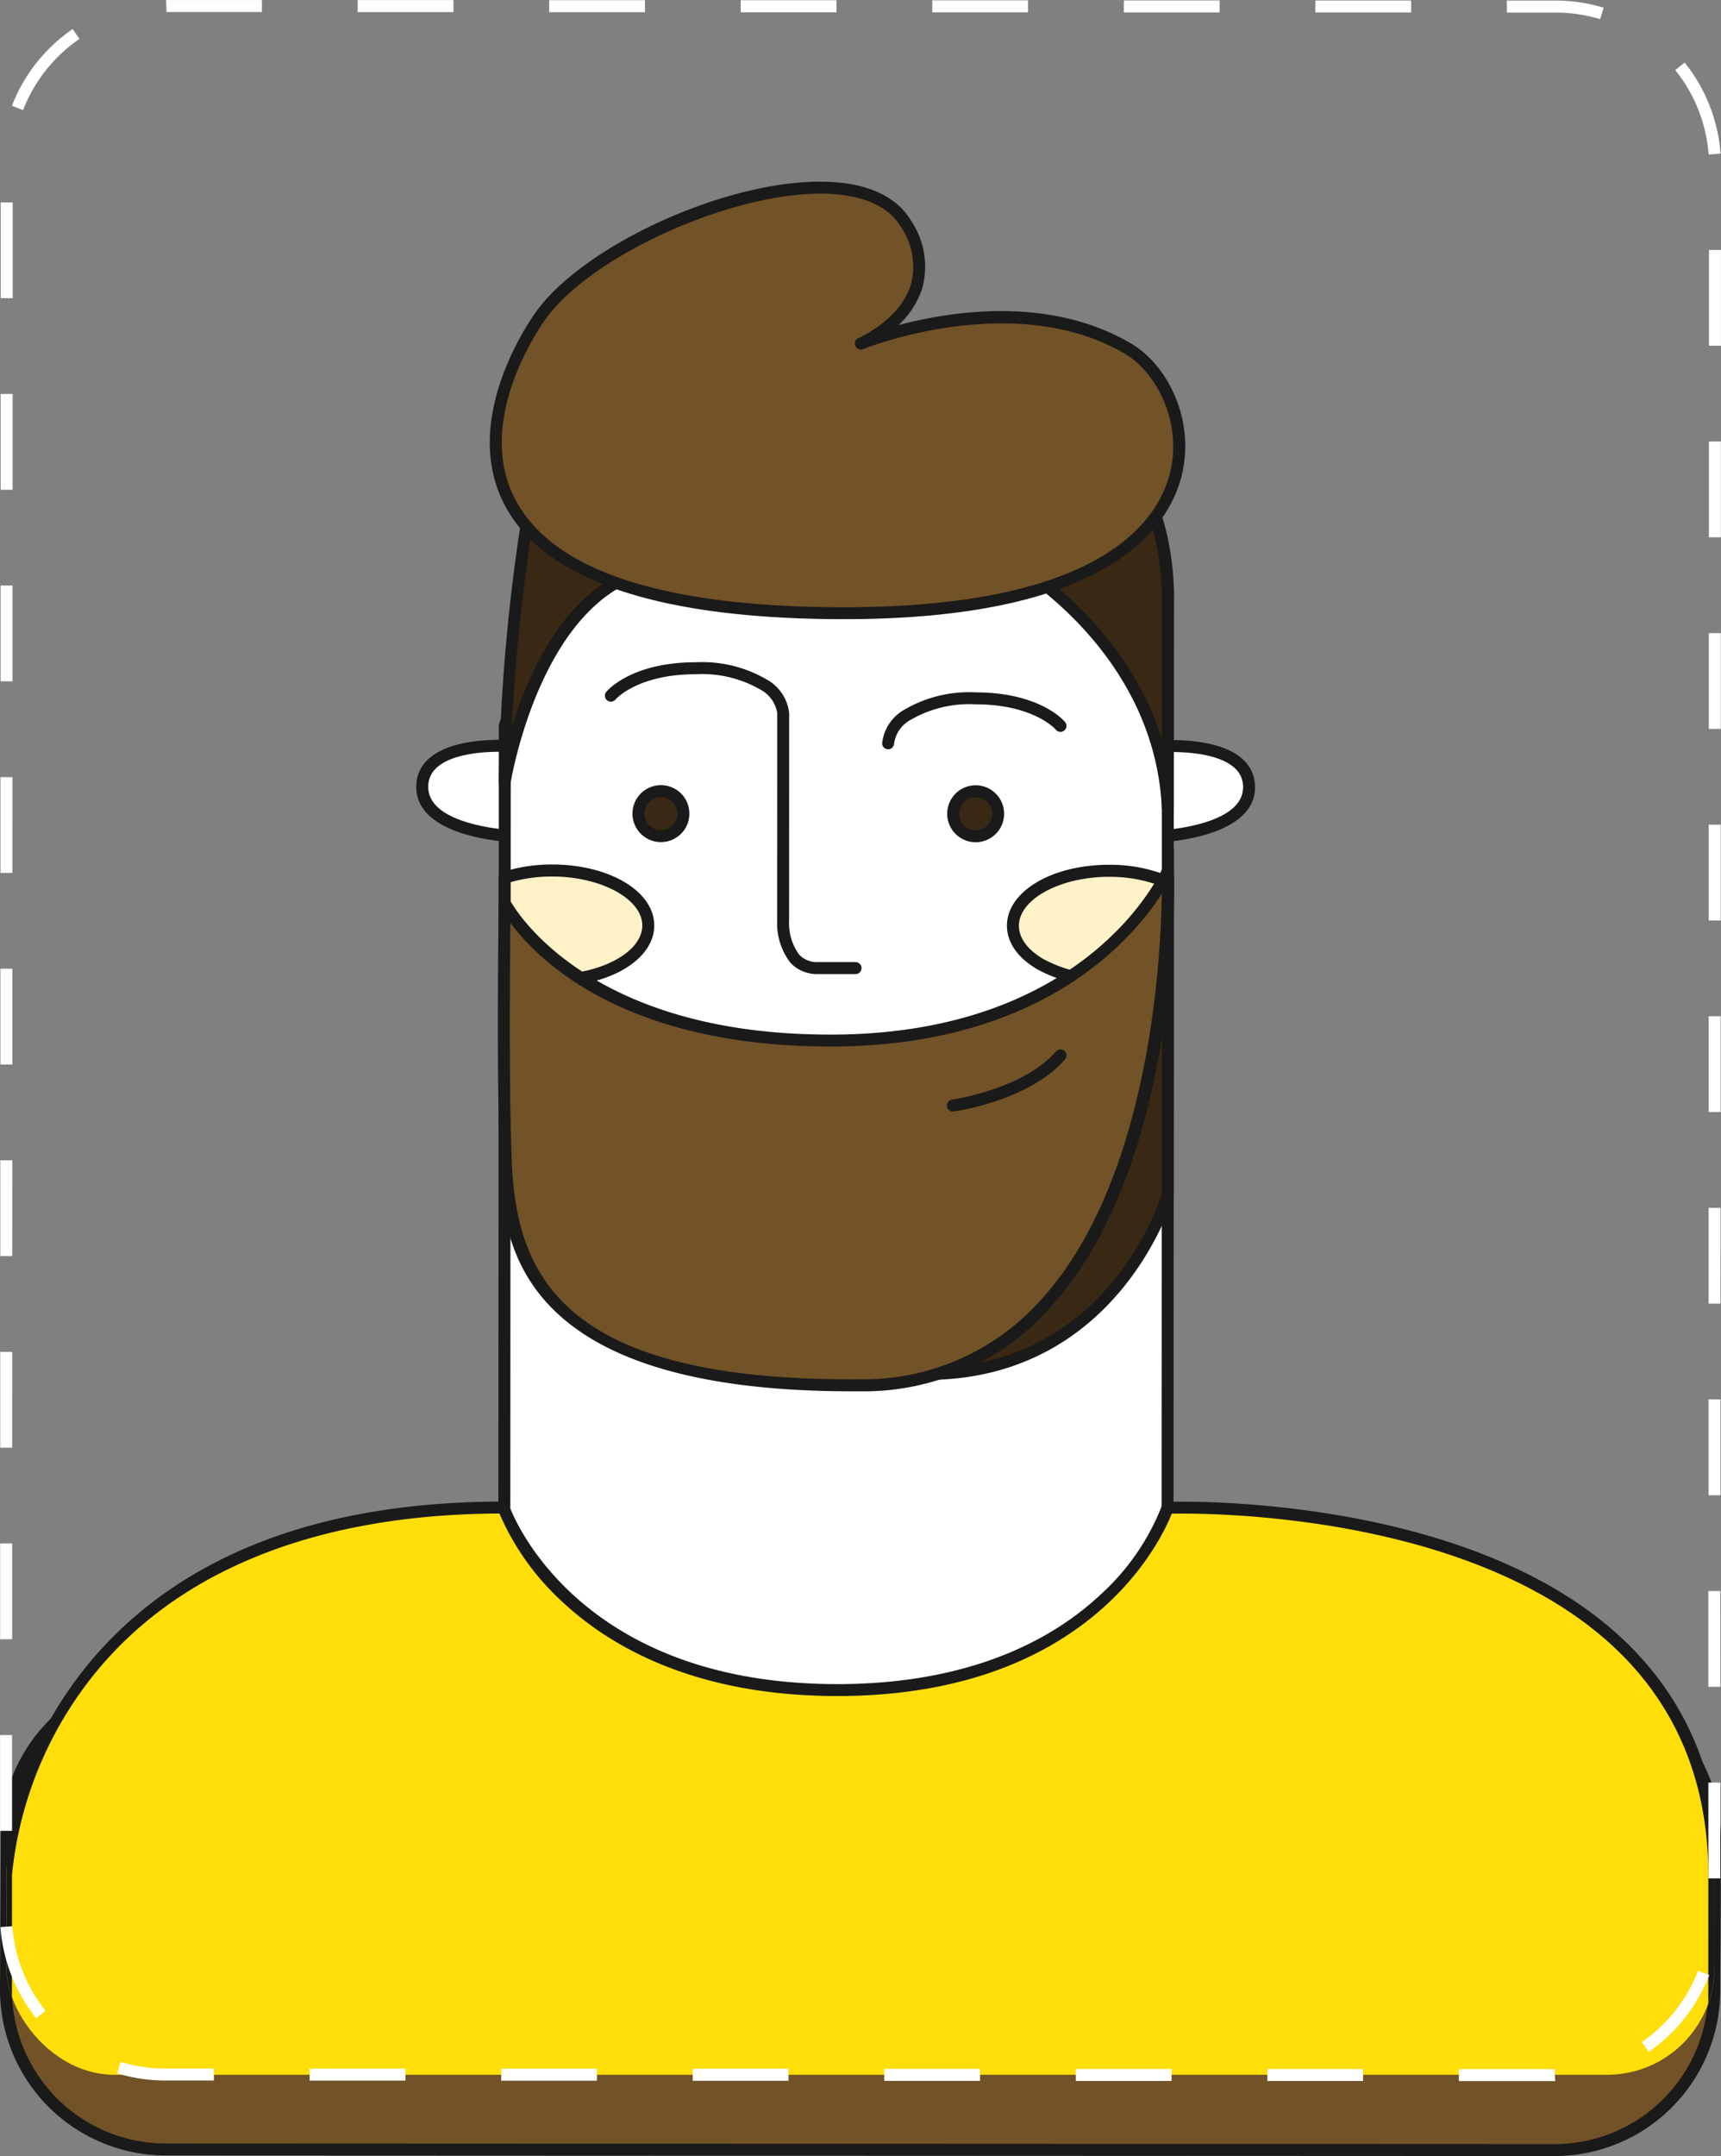 <svg xmlns="http://www.w3.org/2000/svg" xmlns:xlink="http://www.w3.org/1999/xlink" width="159.803" height="200.141" viewBox="0 0 159.803 200.141"><rect x="0" y="0" width="159.803" height="200.141" fill="#808080" stroke="none"/><defs><style>.a{fill:none;}.b{fill:#725227;}.c{fill:#1a1a1a;}.d{clip-path:url(#a);}.e{fill:#fff;}.f{fill:#392914;}.g{fill:#fff1c8;}.h{fill:#ffde0a;}</style><clipPath id="a"><rect class="a" width="158.622" height="192.016" rx="10"/></clipPath></defs><g transform="translate(0 155.182)"><path class="b" d="M232.643,177.677l-128.981-.056a14.82,14.82,0,0,1-14.814-14.827l.07-14.15a14.821,14.821,0,0,1,14.827-14.816l128.979.056a14.821,14.821,0,0,1,14.816,14.827l-.07,14.15A14.822,14.822,0,0,1,232.643,177.677Z" transform="translate(-88.292 -133.274)"/><path class="c" d="M232.829,178.413h-.006l-128.981-.055a15.394,15.394,0,0,1-15.37-15.385l.07-14.153a15.373,15.373,0,0,1,15.377-15.367h.006l128.979.055a15.394,15.394,0,0,1,15.371,15.383l-.07,14.152a15.378,15.378,0,0,1-15.377,15.37ZM103.92,134.566a14.281,14.281,0,0,0-14.266,14.258l-.07,14.153a14.281,14.281,0,0,0,14.258,14.27l128.981.055h.006a14.268,14.268,0,0,0,14.266-14.26l.07-14.153A14.265,14.265,0,0,0,232.9,134.62l-128.979-.055Z" transform="translate(-88.473 -133.454)"/></g><path class="a" d="M10,0H148.622a10,10,0,0,1,10,10V182.016a10,10,0,0,1-10,10H10a10,10,0,0,1-10-10V10A10,10,0,0,1,10,0Z" transform="translate(0.593 0.583)"/><g transform="translate(0.593 0.583)"><g class="d"><g transform="translate(-0.605 16.278)"><g transform="translate(46.29 73.622)"><path class="e" d="M181.658,149.543,181.675,110l.009-19.828-61.591,12.5-.02,46.844L156.124,170.4Z" transform="translate(-119.516 -89.622)"/><path class="c" d="M156.3,171.141a.559.559,0,0,1-.279-.076l-36.052-20.886a.559.559,0,0,1-.277-.482l.021-46.843a.557.557,0,0,1,.445-.545l61.592-12.5a.563.563,0,0,1,.462.114.557.557,0,0,1,.2.43l-.027,59.367a.557.557,0,0,1-.2.431l-25.533,20.86A.559.559,0,0,1,156.3,171.141Zm-35.5-21.764,35.442,20.534,25.032-20.449.027-58.425-60.48,12.272Zm61.03.347h0Z" transform="translate(-119.697 -89.802)"/></g><g transform="translate(50.725 61.501)"><path class="f" d="M123.064,104.877,180.247,82l-.013,31.948s-4.492,16.022-21.4,16.658S123.064,104.877,123.064,104.877Z" transform="translate(-122.508 -81.443)"/><path class="c" d="M158.4,131.353c-16.836,0-34.838-24.9-35.606-25.972a.555.555,0,0,1,.246-.839l57.183-22.878a.556.556,0,0,1,.762.516l-.013,31.948a.562.562,0,0,1-.021.15c-.046.165-4.8,16.419-21.918,17.062C158.821,131.348,158.609,131.353,158.4,131.353Zm-34.279-26.047c2.874,3.828,19.856,25.512,34.87,24.924,15.758-.593,20.52-15.051,20.869-16.184L179.872,83Z" transform="translate(-122.689 -81.624)"/></g><g transform="translate(38.669 51.811)"><path class="e" d="M123.328,75.5s-8.22-.7-8.4,3.651,8.392,4.7,8.392,4.7Z" transform="translate(-114.374 -74.905)"/><path class="c" d="M123.5,84.59h-.022c-.372-.015-9.12-.428-8.924-5.276a3.414,3.414,0,0,1,1.2-2.509c2.388-2.1,7.577-1.69,7.8-1.672a.554.554,0,0,1,.51.553l0,8.35a.556.556,0,0,1-.556.556Zm-1.221-8.39c-1.589,0-4.38.193-5.789,1.438a2.314,2.314,0,0,0-.826,1.719c-.126,3.144,5.444,3.911,7.28,4.079l0-7.224C122.769,76.2,122.541,76.2,122.283,76.2Z" transform="translate(-114.555 -75.086)"/></g><g transform="translate(107.036 51.836)"><path class="e" d="M161.06,75.52s8.22-.692,8.392,3.656-8.395,4.692-8.395,4.692Z" transform="translate(-160.501 -74.922)"/><path class="c" d="M161.238,84.606a.563.563,0,0,1-.385-.154.556.556,0,0,1-.17-.4l0-8.35a.554.554,0,0,1,.51-.553c.221-.019,5.411-.428,7.795,1.678a3.423,3.423,0,0,1,1.2,2.511c.193,4.848-8.556,5.256-8.928,5.271Zm.559-8.379,0,7.225c1.836-.166,7.409-.929,7.285-4.073a2.32,2.32,0,0,0-.824-1.721C166.616,76.212,163.107,76.179,161.8,76.228Z" transform="translate(-160.682 -75.103)"/></g><g transform="translate(46.315 25.264)"><path class="e" d="M126.368,65.532,120.1,82.227l-.011,24.7,33.038,18.8,21.918-7.3,6.617-18.086.012-29.22L167.766,57.549Z" transform="translate(-119.533 -56.995)"/><path class="c" d="M153.308,126.459a.568.568,0,0,1-.276-.073L120,107.587a.556.556,0,0,1-.282-.483l.01-24.7a.551.551,0,0,1,.036-.2l6.269-16.695a.552.552,0,0,1,.415-.35l41.4-7.983a.563.563,0,0,1,.494.148L182.244,70.9a.552.552,0,0,1,.167.4l-.012,29.219a.565.565,0,0,1-.034.191L175.748,118.8a.558.558,0,0,1-.345.338l-21.919,7.3A.54.54,0,0,1,153.308,126.459Zm-32.483-19.678L153.368,125.3l21.429-7.132,6.492-17.741.012-28.887L167.767,58.331,126.96,66.2l-6.124,16.308Z" transform="translate(-119.714 -57.175)"/></g><g transform="translate(93.511 63.415)"><path class="g" d="M160.862,83.29c-4.931,0-8.93,2.281-8.93,5.1s3.994,5.1,8.925,5.106a14.746,14.746,0,0,0,3.572-.427l1.881-5.137V84.36A13.665,13.665,0,0,0,160.862,83.29Z" transform="translate(-151.376 -82.734)"/><path class="c" d="M161.047,94.231h-.009a13.5,13.5,0,0,1-6.588-1.571c-1.868-1.067-2.895-2.52-2.893-4.091,0-3.172,4.165-5.654,9.478-5.654h.007a14.169,14.169,0,0,1,5.675,1.118.556.556,0,0,1,.331.508v3.57a.565.565,0,0,1-.034.191l-1.881,5.137a.551.551,0,0,1-.387.348A15.314,15.314,0,0,1,161.047,94.231Zm-.01-10.2c-4.537,0-8.367,2.079-8.368,4.543,0,1.155.827,2.265,2.333,3.126a12.384,12.384,0,0,0,6.037,1.424h.009a14.323,14.323,0,0,0,3.145-.342l1.743-4.764v-3.1a13.276,13.276,0,0,0-4.894-.883h-.006Z" transform="translate(-151.557 -82.915)"/></g><g transform="translate(46.317 63.392)"><path class="g" d="M124.5,83.275a14.367,14.367,0,0,0-4.406.667l0,8.868a14.348,14.348,0,0,0,4.4.67c4.931,0,8.93-2.281,8.931-5.1S129.43,83.278,124.5,83.275Z" transform="translate(-119.534 -82.719)"/><path class="c" d="M124.683,94.216h-.006a15.025,15.025,0,0,1-4.578-.7.557.557,0,0,1-.384-.529l0-8.868a.556.556,0,0,1,.385-.529,14.976,14.976,0,0,1,4.571-.694h.006c5.318,0,9.483,2.49,9.483,5.662S130,94.216,124.683,94.216Zm-3.857-1.636a14.149,14.149,0,0,0,3.851.525h.006c4.535,0,8.367-2.079,8.368-4.543s-3.833-4.549-8.371-4.55h-.006a14.056,14.056,0,0,0-3.845.522Z" transform="translate(-119.715 -82.9)"/></g><g transform="translate(46.324 21.408)"><path class="f" d="M122.541,62.264A173.352,173.352,0,0,0,120.1,88.7s2.791-17.738,13.922-19.821,33.047-.682,33.047-.682,13.911,7.658,14.6,22.964l.007-18.785s.7-13.218-8.342-16.7S122.541,62.264,122.541,62.264Z" transform="translate(-119.539 -54.394)"/><path class="c" d="M181.846,91.9a.555.555,0,0,1-.556-.531c-.636-14.113-12.942-21.7-14.209-22.443-1.82-.11-22.281-1.282-32.781.68-10.614,1.986-13.449,19.189-13.476,19.363a.569.569,0,0,1-.593.467.555.555,0,0,1-.511-.554,175.267,175.267,0,0,1,2.454-26.533.555.555,0,0,1,.416-.442c1.712-.412,42.019-10.068,51.121-6.567,9.312,3.587,8.727,16.693,8.7,17.251L182.4,91.34a.555.555,0,0,1-.544.556ZM151.8,67.365c8.189,0,15.354.448,15.478.457a.561.561,0,0,1,.233.067c.12.067,10.317,5.809,13.779,17.034l0-12.366c.007-.157.571-12.887-7.986-16.182-8.344-3.219-46.028,5.56-50.105,6.524a184.191,184.191,0,0,0-2.253,20.845c1.716-5.536,5.521-13.808,13.142-15.233A106.872,106.872,0,0,1,151.8,67.365Z" transform="translate(-119.72 -54.573)"/></g><g transform="translate(46.235 63.417)"><path class="b" d="M120.12,86.28s6.487,12.99,30.78,12.767,30.792-15.755,30.792-15.755,1.6,47.541-28.545,47.759-32.585-11.819-32.929-20.864S120.12,86.28,120.12,86.28Z" transform="translate(-119.479 -82.735)"/><path class="c" d="M152.549,131.791c-31.9,0-32.441-14.435-32.7-21.4-.342-8.957-.1-23.79-.1-23.938a.556.556,0,0,1,1.052-.24c.064.126,6.554,12.463,29.68,12.463.2,0,.4,0,.6,0,23.609-.215,30.221-15.263,30.285-15.416a.552.552,0,0,1,.614-.331.558.558,0,0,1,.455.528c.037,1.129.786,27.8-11.988,41.107a23.086,23.086,0,0,1-17.108,7.227C153.07,131.791,152.805,131.791,152.549,131.791Zm-31.718-43.48c-.052,4.264-.145,14.984.123,22.036.406,10.679,4.636,20.542,32.369,20.329a22.016,22.016,0,0,0,16.314-6.883c10.411-10.843,11.583-31.552,11.682-38.2-2.706,4.227-11.036,14.012-30.234,14.187C131.582,99.929,123.462,91.853,120.831,88.311Z" transform="translate(-119.66 -82.916)"/></g><path class="c" d="M149.643,99.176h-3.479a3.367,3.367,0,0,1-2.552-1.032,5.954,5.954,0,0,1-1.246-3.96l.006-19.219a3,3,0,0,0-1.627-2.229,10.8,10.8,0,0,0-5.932-1.393H134.8c-5.411,0-7.429,2.324-7.448,2.348a.562.562,0,0,1-.783.071.554.554,0,0,1-.076-.778c.092-.113,2.321-2.752,8.306-2.752h.009a11.866,11.866,0,0,1,6.533,1.571,4.07,4.07,0,0,1,2.137,3.163l-.007,19.249a4.944,4.944,0,0,0,.946,3.169,2.274,2.274,0,0,0,1.743.682h3.479a.556.556,0,0,1,0,1.112Z" transform="translate(-70.188 -25.616)"/><path class="c" d="M144.294,77.4h0a.556.556,0,0,1-.556-.556,4.081,4.081,0,0,1,2.14-3.163,11.876,11.876,0,0,1,6.524-1.564h.01c5.992,0,8.221,2.644,8.313,2.758a.555.555,0,0,1-.858.706c-.027-.031-2.047-2.351-7.455-2.352h-.01a10.777,10.777,0,0,0-5.923,1.387,3,3,0,0,0-1.63,2.228A.556.556,0,0,1,144.294,77.4Z" transform="translate(-61.815 -24.707)"/><g transform="translate(58.74 56.023)"><path class="f" d="M132.646,80.391A2.087,2.087,0,1,1,130.56,78.3,2.087,2.087,0,0,1,132.646,80.391Z" transform="translate(-127.916 -77.747)"/><path class="c" d="M130.74,83.215h0a2.643,2.643,0,0,1,0-5.287h0a2.641,2.641,0,0,1,2.641,2.644h0a2.641,2.641,0,0,1-2.643,2.643Zm0-4.175a1.532,1.532,0,0,0,0,3.064h0a1.533,1.533,0,0,0,1.531-1.531h0a1.531,1.531,0,0,0-1.53-1.533Z" transform="translate(-128.097 -77.928)"/></g><g transform="translate(87.962 56.035)"><path class="f" d="M152.362,80.4a2.087,2.087,0,1,1-2.085-2.088A2.087,2.087,0,0,1,152.362,80.4Z" transform="translate(-147.632 -77.755)"/><path class="c" d="M150.456,83.223h0a2.643,2.643,0,1,1,2.644-2.641h0a2.644,2.644,0,0,1-2.643,2.641Zm0-4.175a1.532,1.532,0,0,0,0,3.064h0a1.531,1.531,0,0,0,1.531-1.53h0A1.535,1.535,0,0,0,150.457,79.048Z" transform="translate(-147.813 -77.936)"/></g><path class="c" d="M148.353,100.238a.556.556,0,0,1-.074-1.107c.065-.009,6.558-.943,9.63-4.449a.556.556,0,1,1,.836.732c-3.347,3.821-10.031,4.78-10.314,4.818A.439.439,0,0,1,148.353,100.238Z" transform="translate(-59.858 -13.919)"/><g transform="translate(45.491)"><path class="b" d="M153.43,54.976s8.583-3.707,4.178-11.129c-4.864-8.2-28.291.219-34.092,8.8S112.655,79.739,151.126,80s34.326-20.317,27.119-24.553C167.579,49.186,153.43,54.976,153.43,54.976Z" transform="translate(-118.978 -39.948)"/><path class="c" d="M152.05,80.744l-.747,0c-16.77-.116-27.117-3.674-30.753-10.578-3.756-7.137,1.106-15.312,2.686-17.648,4.328-6.4,18.051-12.669,27.188-12.376,3.8.113,6.51,1.359,7.844,3.606a7.6,7.6,0,0,1,1.017,6.376,8.114,8.114,0,0,1-2.179,3.324c4.983-1.322,14.064-2.72,21.6,1.707,3.419,2.008,6.081,7.251,4.621,12.548C181.976,72.594,176.109,80.744,152.05,80.744Zm-2.192-39.5c-8.679,0-21.7,5.985-25.7,11.9-1.493,2.207-6.092,9.919-2.622,16.507,3.43,6.514,13.447,9.874,29.776,9.985l.748,0c23.317,0,28.93-7.639,30.2-12.226,1.3-4.719-1.122-9.538-4.111-11.294-10.31-6.059-24.184-.5-24.322-.439a.556.556,0,0,1-.431-1.026c.037-.016,3.808-1.685,4.839-4.875a6.543,6.543,0,0,0-.917-5.46c-1.426-2.4-4.55-2.992-6.92-3.062Q150.127,41.242,149.858,41.242Z" transform="translate(-119.158 -40.129)"/></g><g transform="translate(0 122.525)"><path class="h" d="M135.055,123.172s5.6,16.932,30.956,16.942,30.7-16.916,30.7-16.916,50.787-2.065,50.772,34.112l-.015,36.178L88.84,193.42l.016-36.176S90.334,123.154,135.055,123.172Z" transform="translate(-88.284 -122.616)"/><path class="c" d="M247.643,194.224h0l-158.622-.068a.556.556,0,0,1-.556-.556l.016-36.176C88.5,157.054,90.5,122.8,135.2,122.8a.581.581,0,0,1,.563.381c.056.166,5.8,16.551,30.428,16.563h.024c12.864,0,20.371-4.491,24.4-8.26a21.857,21.857,0,0,0,5.737-8.269.557.557,0,0,1,.508-.387c.277-.015,28.03-.972,42.53,12.955,5.856,5.625,8.825,12.93,8.82,21.71l-.016,36.178A.556.556,0,0,1,247.643,194.224Zm-158.066-1.18,157.51.068.016-35.622c0-8.466-2.849-15.5-8.479-20.909-13.264-12.741-38.03-12.726-41.347-12.656-1,2.536-7.743,16.923-31.061,16.926h-.024c-13.279-.006-21.122-4.692-25.364-8.625a23.957,23.957,0,0,1-5.977-8.318c-17.879.074-31.358,5.86-39,16.745a35.271,35.271,0,0,0-6.261,16.793Z" transform="translate(-88.465 -122.797)"/></g></g></g></g><path class="e" d="M232.881,221.936l-8.949,0v-1.112l8.893,0Zm-17.841-.007-8.893,0v-1.112l8.893,0Zm-17.784-.007-8.893,0v-1.112l8.893,0Zm-17.784-.007-8.893,0V220.8l8.893,0Zm-17.786-.007-8.891,0V220.79l8.891,0ZM143.9,221.9l-8.891,0v-1.112l8.891,0Zm-17.784-.007-8.893,0v-1.112l8.893,0Zm-17.784-.007-4.488,0a15.372,15.372,0,0,1-4.5-.671l.326-1.063a14.217,14.217,0,0,0,4.175.622l4.488,0Zm133.221-2.66-.631-.914a14.246,14.246,0,0,0,5.222-6.618l1.039.4A15.359,15.359,0,0,1,241.554,219.223ZM91.834,216.1a15.263,15.263,0,0,1-3.319-8.457l1.109-.08A14.16,14.16,0,0,0,92.7,215.4ZM248.209,203.12H247.1l0-8.891h1.112Zm-158.62-4.412H88.477l0-8.893h1.112Zm158.628-13.372H247.1l0-8.891h1.112ZM89.6,180.923H88.484l0-8.893H89.6Zm158.628-13.372h-1.112l0-8.891h1.112ZM89.6,163.139H88.492l0-8.893h1.112Zm158.628-13.372H247.12l0-8.891h1.112Zm-158.62-4.412H88.5l0-8.893h1.112ZM248.24,131.983h-1.112l0-8.893h1.112ZM89.62,127.57H88.508l0-8.893h1.112ZM248.246,114.2h-1.112l0-8.893h1.112Zm-158.62-4.414H88.514l0-8.891H89.63Zm158.628-13.37h-1.112l0-8.893h1.112ZM89.635,92H88.523l0-8.891h1.112ZM248.262,78.63h-1.112l0-8.893h1.112ZM89.642,74.216H88.53l0-8.891h1.112ZM248.27,60.846h-1.112l0-8.893h1.112ZM89.649,56.432H88.538l0-8.891h1.112ZM247.124,43.1a14.182,14.182,0,0,0-3.093-7.839l.867-.7a15.29,15.29,0,0,1,3.335,8.451ZM90.614,38.972l-1.036-.4a15.348,15.348,0,0,1,5.643-7.122l.63.916A14.246,14.246,0,0,0,90.614,38.972Zm146.44-8.438a14.265,14.265,0,0,0-4.149-.615h-4.518V28.806h4.518a15.4,15.4,0,0,1,4.472.663ZM219.5,29.914l-8.893,0V28.8l8.893,0Zm-17.784-.007-8.893,0V28.79l8.893,0ZM183.927,29.9l-8.891,0V28.783l8.891,0Zm-17.784-.007-8.891,0V28.775l8.891,0Zm-17.784-.007-8.891,0V28.768l8.891,0Zm-17.784-.007-8.893,0V28.76l8.893,0Zm-17.784-.009-8.863,0-.028-1.112,8.891,0Z" transform="translate(-88.471 -28.753)"/></svg>